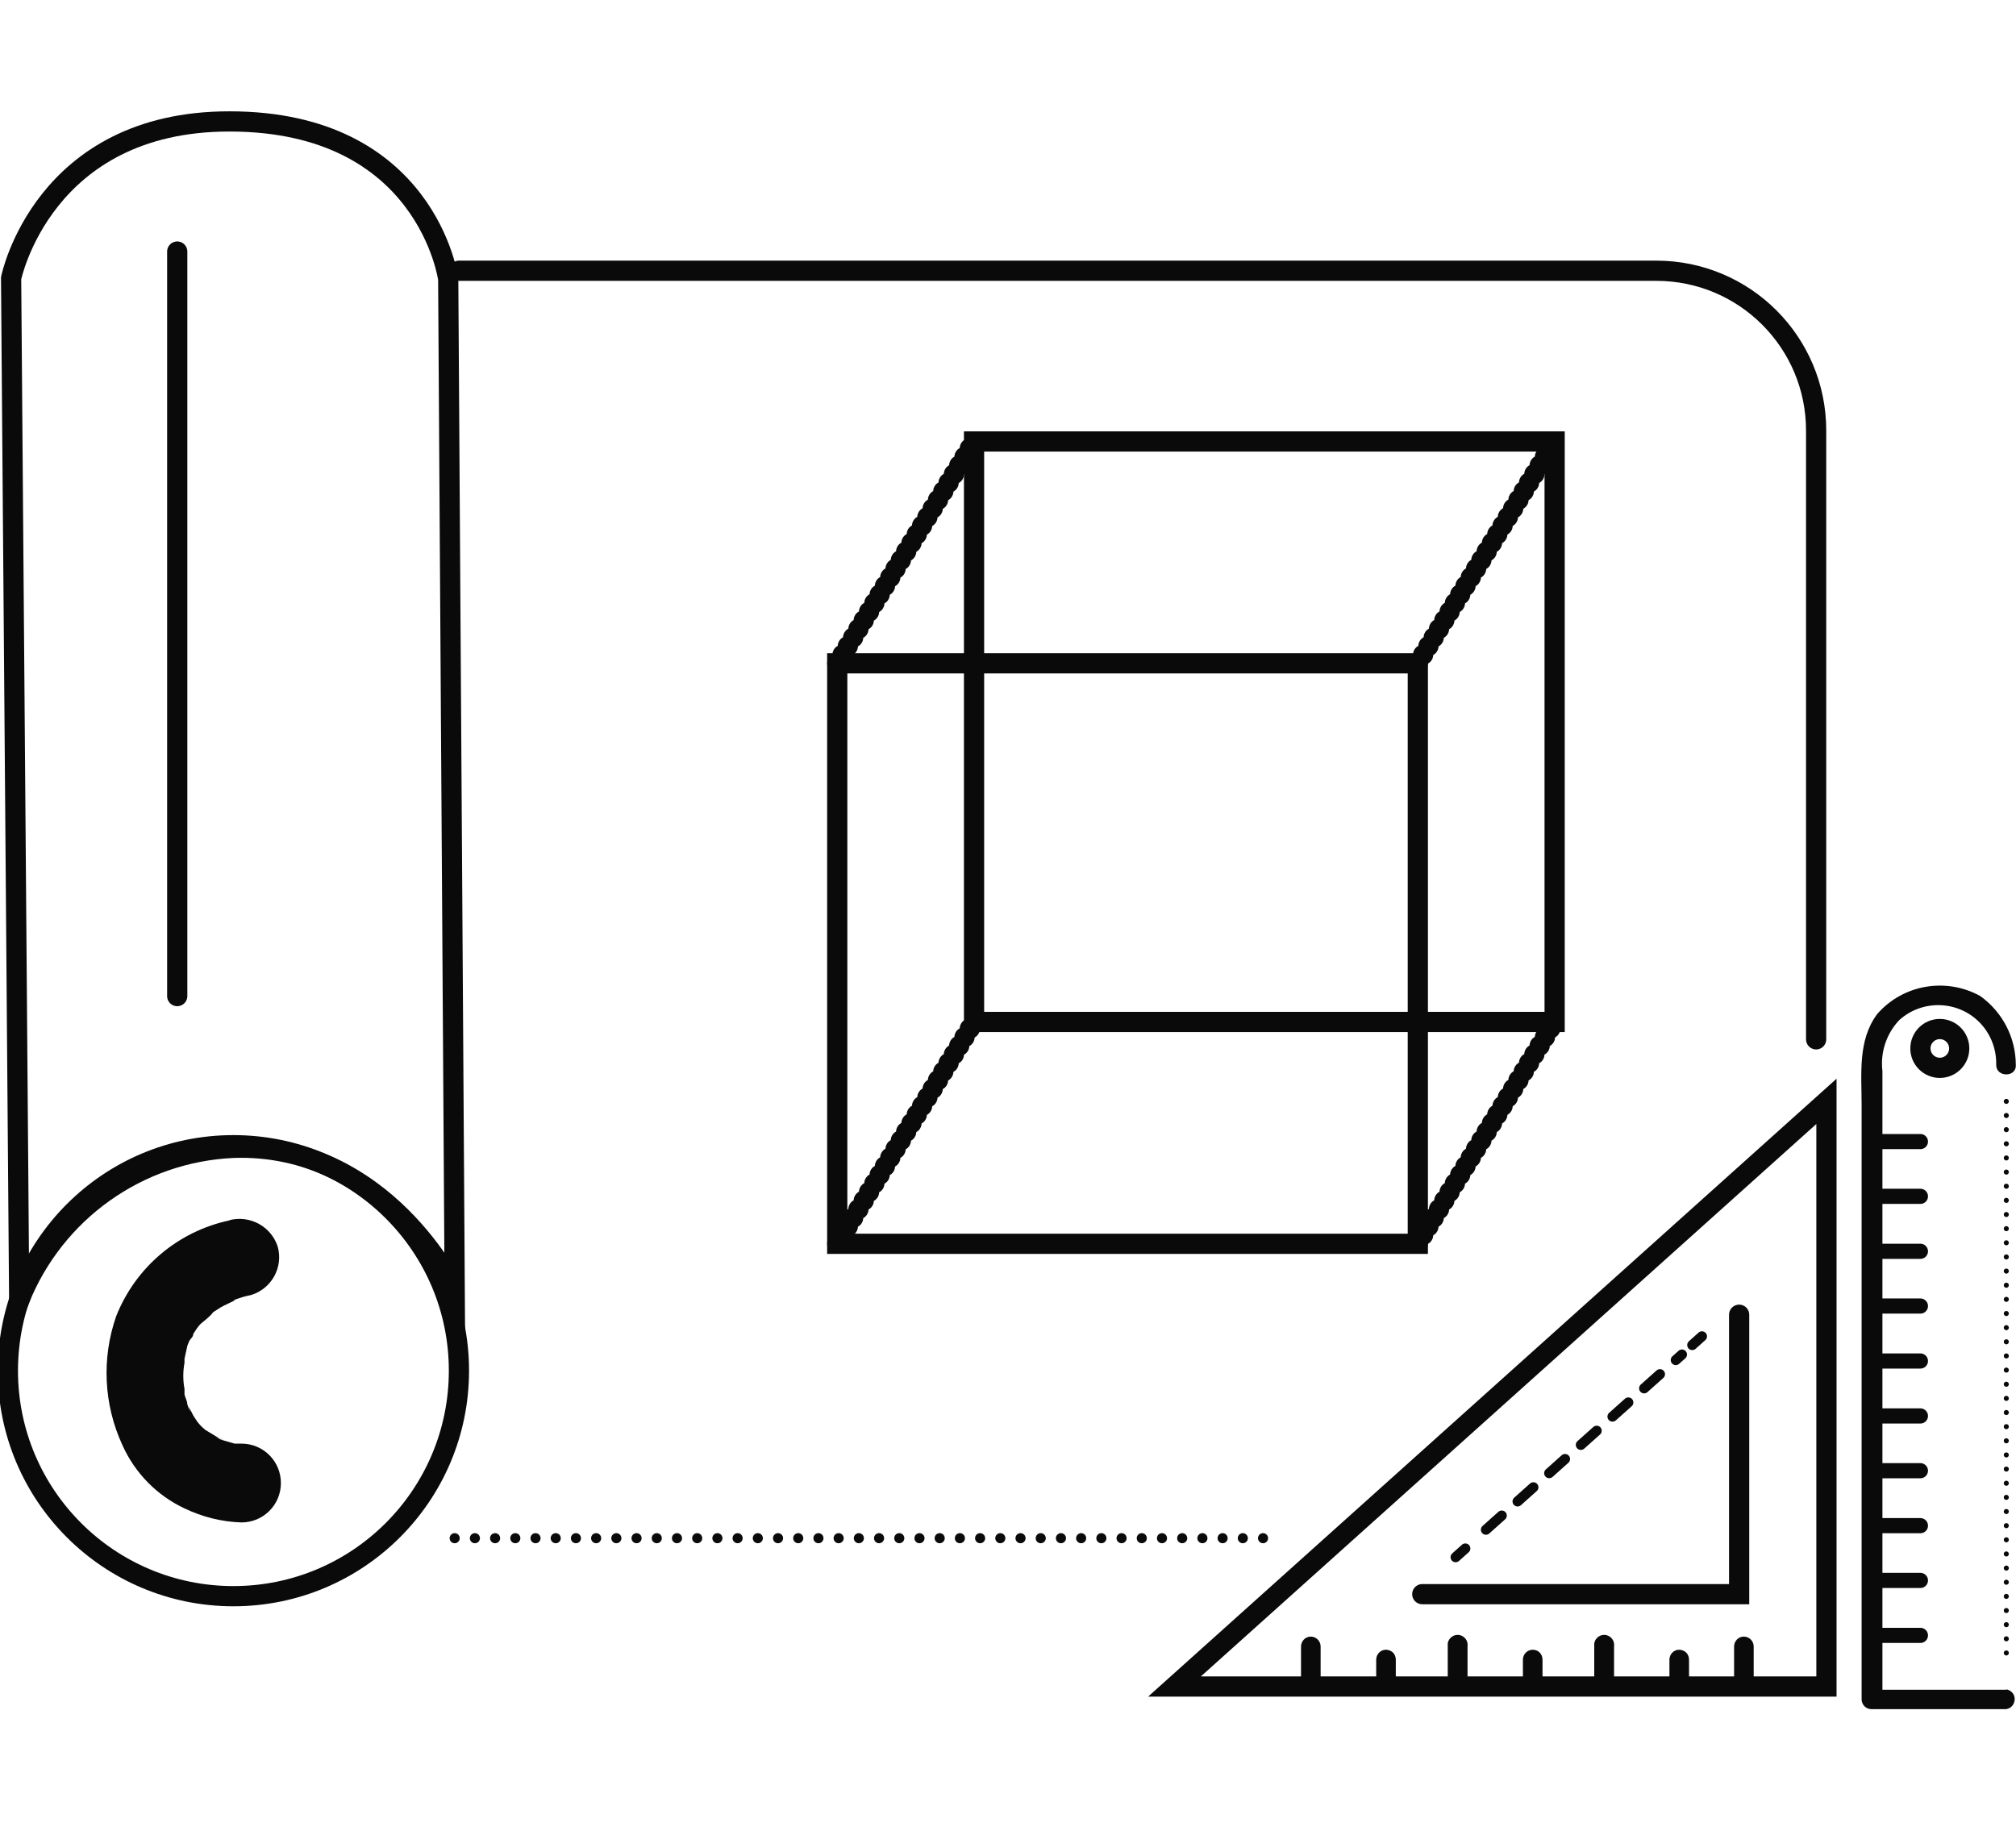 <?xml version="1.0" encoding="UTF-8"?><svg id="Layer_1" xmlns="http://www.w3.org/2000/svg" viewBox="0 0 99.76 90.61"><defs><style>.cls-1{stroke-dasharray:0 .5;}.cls-1,.cls-2,.cls-3,.cls-4,.cls-5,.cls-6,.cls-7,.cls-8{fill:none;stroke:#0a0a0a;stroke-miterlimit:10;}.cls-1,.cls-2,.cls-3,.cls-4,.cls-5,.cls-6,.cls-8{stroke-linecap:round;}.cls-2{stroke-dasharray:0 .7;stroke-width:.25px;}.cls-9{fill:#0a0a0a;}.cls-3{stroke-dasharray:0 1;}.cls-3,.cls-4,.cls-6{stroke-width:.5px;}.cls-4{stroke-dasharray:0 0 1.05 1.05;}.cls-8{stroke-width:.75px;}</style></defs><path class="cls-7" d="M.55,13.78l.4,50.58c1.74-4.38,5.89-7.34,10.6-7.55,7.51-.25,10.95,7,10.95,7l-.32-50s-1.05-7.8-10.82-7.8c-9.24-.01-10.81,7.76-10.81,7.76Z"/><circle class="cls-7" cx="11.55" cy="67.84" r="11.16"/><line class="cls-5" x1="8.77" y1="12.45" x2="8.77" y2="49.3"/><path class="cls-5" d="M22.71,13.4h59.25c4.37,0,7.91,3.54,7.91,7.91h0v30.13"/><path class="cls-9" d="M11.36,60.4c-2.55,.54-4.65,2.32-5.61,4.74-.73,2.09-.62,4.38,.31,6.39,.62,1.38,1.71,2.49,3.08,3.13,.88,.42,1.83,.66,2.81,.69,1.08,0,1.95-.87,1.95-1.95s-.87-1.95-1.95-1.95c-.14,0-.61,0-.16,0s0,0-.18,0l-.66-.19c-.09-.05-.18-.08-.27-.1,.53,.1,.34,.14,.12,0s-.43-.26-.64-.39,.36,.34,0,0c-.11-.09-.21-.18-.3-.29,0,0-.36-.43-.13-.14s-.12-.19-.17-.29-.13-.26-.21-.39,.17,.47,0,.08l-.08-.23c0-.16-.1-.32-.14-.49,0-.09,0-.18,0-.27,0-.17-.18-.44,0,0-.08-.43-.08-.87,0-1.3v-.29c0-.42,0,.09,0,.09,0,0,.12-.55,.14-.64s.18-.38,.17-.48c0,.18-.17,.35,0,.14s.09-.17,.13-.26l.25-.38s.19-.29,0,0,0,0,.09-.09,.51-.39,.64-.6c0,0-.42,.29-.17,.13l.16-.12,.39-.25c.23-.13,.48-.23,.71-.35h-.1l.3-.1c.2-.07,.4-.12,.6-.16,1.01-.32,1.59-1.38,1.3-2.4-.33-1-1.38-1.56-2.39-1.3h.03Z"/><line class="cls-3" x1="22.5" y1="76.13" x2="62.56" y2="76.13"/><rect class="cls-7" x="41.43" y="32.83" width="28.73" height="28.73"/><rect class="cls-7" x="48.2" y="21.85" width="28.73" height="28.73"/><line class="cls-1" x1="41.43" y1="32.83" x2="48.2" y2="21.85"/><line class="cls-1" x1="70.16" y1="32.83" x2="76.92" y2="21.85"/><line class="cls-1" x1="70.16" y1="61.55" x2="76.92" y2="50.57"/><line class="cls-1" x1="41.43" y1="61.55" x2="48.2" y2="50.57"/><polygon class="cls-5" points="58.12 83.47 90.38 54.51 90.38 83.47 58.12 83.47"/><polyline class="cls-5" points="70.38 78.9 86.06 78.9 86.06 65.07"/><line class="cls-6" x1="72.03" y1="77.07" x2="72.51" y2="76.64"/><line class="cls-4" x1="73.53" y1="75.71" x2="83.23" y2="67.04"/><line class="cls-6" x1="83.74" y1="66.57" x2="84.22" y2="66.14"/><path class="cls-9" d="M99.29,83.63h-6.63l.49,.48v-31.1c-.11-.92,.19-1.83,.82-2.51,1.17-1.07,2.99-.99,4.06,.18,.5,.55,.77,1.28,.75,2.03,0,.62,1.01,.62,.97,0,0-1.36-.66-2.63-1.77-3.42-1.7-.93-3.82-.56-5.09,.9-.97,1.3-.77,2.98-.77,4.48v29.43c0,.27,.21,.49,.48,.49h6.68c.27-.04,.45-.3,.41-.57-.03-.21-.2-.37-.41-.41h0Z"/><line class="cls-2" x1="99.28" y1="54.51" x2="99.28" y2="82.21"/><circle class="cls-7" cx="95.99" cy="51.89" r=".96"/><line class="cls-8" x1="92.66" y1="56.5" x2="95.03" y2="56.5"/><line class="cls-8" x1="92.66" y1="59.21" x2="95.03" y2="59.21"/><line class="cls-8" x1="92.66" y1="61.93" x2="95.03" y2="61.93"/><line class="cls-8" x1="92.66" y1="64.64" x2="95.03" y2="64.64"/><line class="cls-8" x1="92.66" y1="67.36" x2="95.03" y2="67.36"/><line class="cls-8" x1="92.66" y1="70.08" x2="95.03" y2="70.08"/><line class="cls-8" x1="92.66" y1="72.79" x2="95.03" y2="72.79"/><line class="cls-8" x1="92.66" y1="75.51" x2="95.03" y2="75.51"/><line class="cls-8" x1="92.66" y1="78.22" x2="95.03" y2="78.22"/><line class="cls-8" x1="92.66" y1="80.94" x2="95.03" y2="80.94"/><path class="cls-9" d="M65.35,83.3v-1.81c0-.27-.22-.49-.49-.49-.27,0-.48,.23-.48,.49v1.84c0,.27,.21,.49,.48,.49,.27,0,.49-.22,.49-.49v-.04Z"/><path class="cls-9" d="M69.07,83.3v-1.16c0-.13-.05-.26-.14-.35-.1-.09-.22-.14-.35-.14-.27,0-.48,.23-.48,.49v1.16c0,.13,.05,.26,.14,.35,.09,.09,.21,.14,.34,.14,.27,0,.49-.22,.49-.49Z"/><path class="cls-9" d="M72.62,83.3v-1.81c.04-.27-.14-.52-.41-.57-.27-.04-.52,.14-.57,.41,0,.05,0,.11,0,.16v1.84c-.04,.27,.14,.52,.41,.57,.27,.04,.52-.14,.57-.41,0-.05,0-.11,0-.16v-.04Z"/><path class="cls-9" d="M76.33,83.3v-1.16c0-.13-.05-.26-.14-.35-.09-.09-.21-.14-.34-.14-.27,0-.49,.22-.49,.49v1.16c0,.13,.05,.26,.14,.35,.1,.09,.22,.14,.35,.14,.27,0,.48-.23,.48-.49Z"/><path class="cls-9" d="M79.87,83.3v-1.81c.04-.27-.14-.52-.41-.57-.27-.04-.52,.14-.57,.41,0,.05,0,.11,0,.16v1.84c0,.27,.21,.49,.48,.49,.27,0,.49-.22,.49-.49v-.04Z"/><path class="cls-9" d="M86.78,83.3v-1.81c0-.27-.22-.49-.49-.49-.27,0-.48,.23-.48,.49v1.84c0,.27,.21,.49,.48,.49,.27,0,.49-.22,.49-.49v-.04Z"/><path class="cls-9" d="M83.58,83.3v-1.16c0-.13-.05-.26-.14-.35-.1-.09-.22-.14-.35-.14-.27,0-.48,.23-.48,.49v1.16c0,.13,.05,.26,.14,.35,.09,.09,.21,.14,.34,.14,.27,0,.49-.22,.49-.49Z"/></svg>
